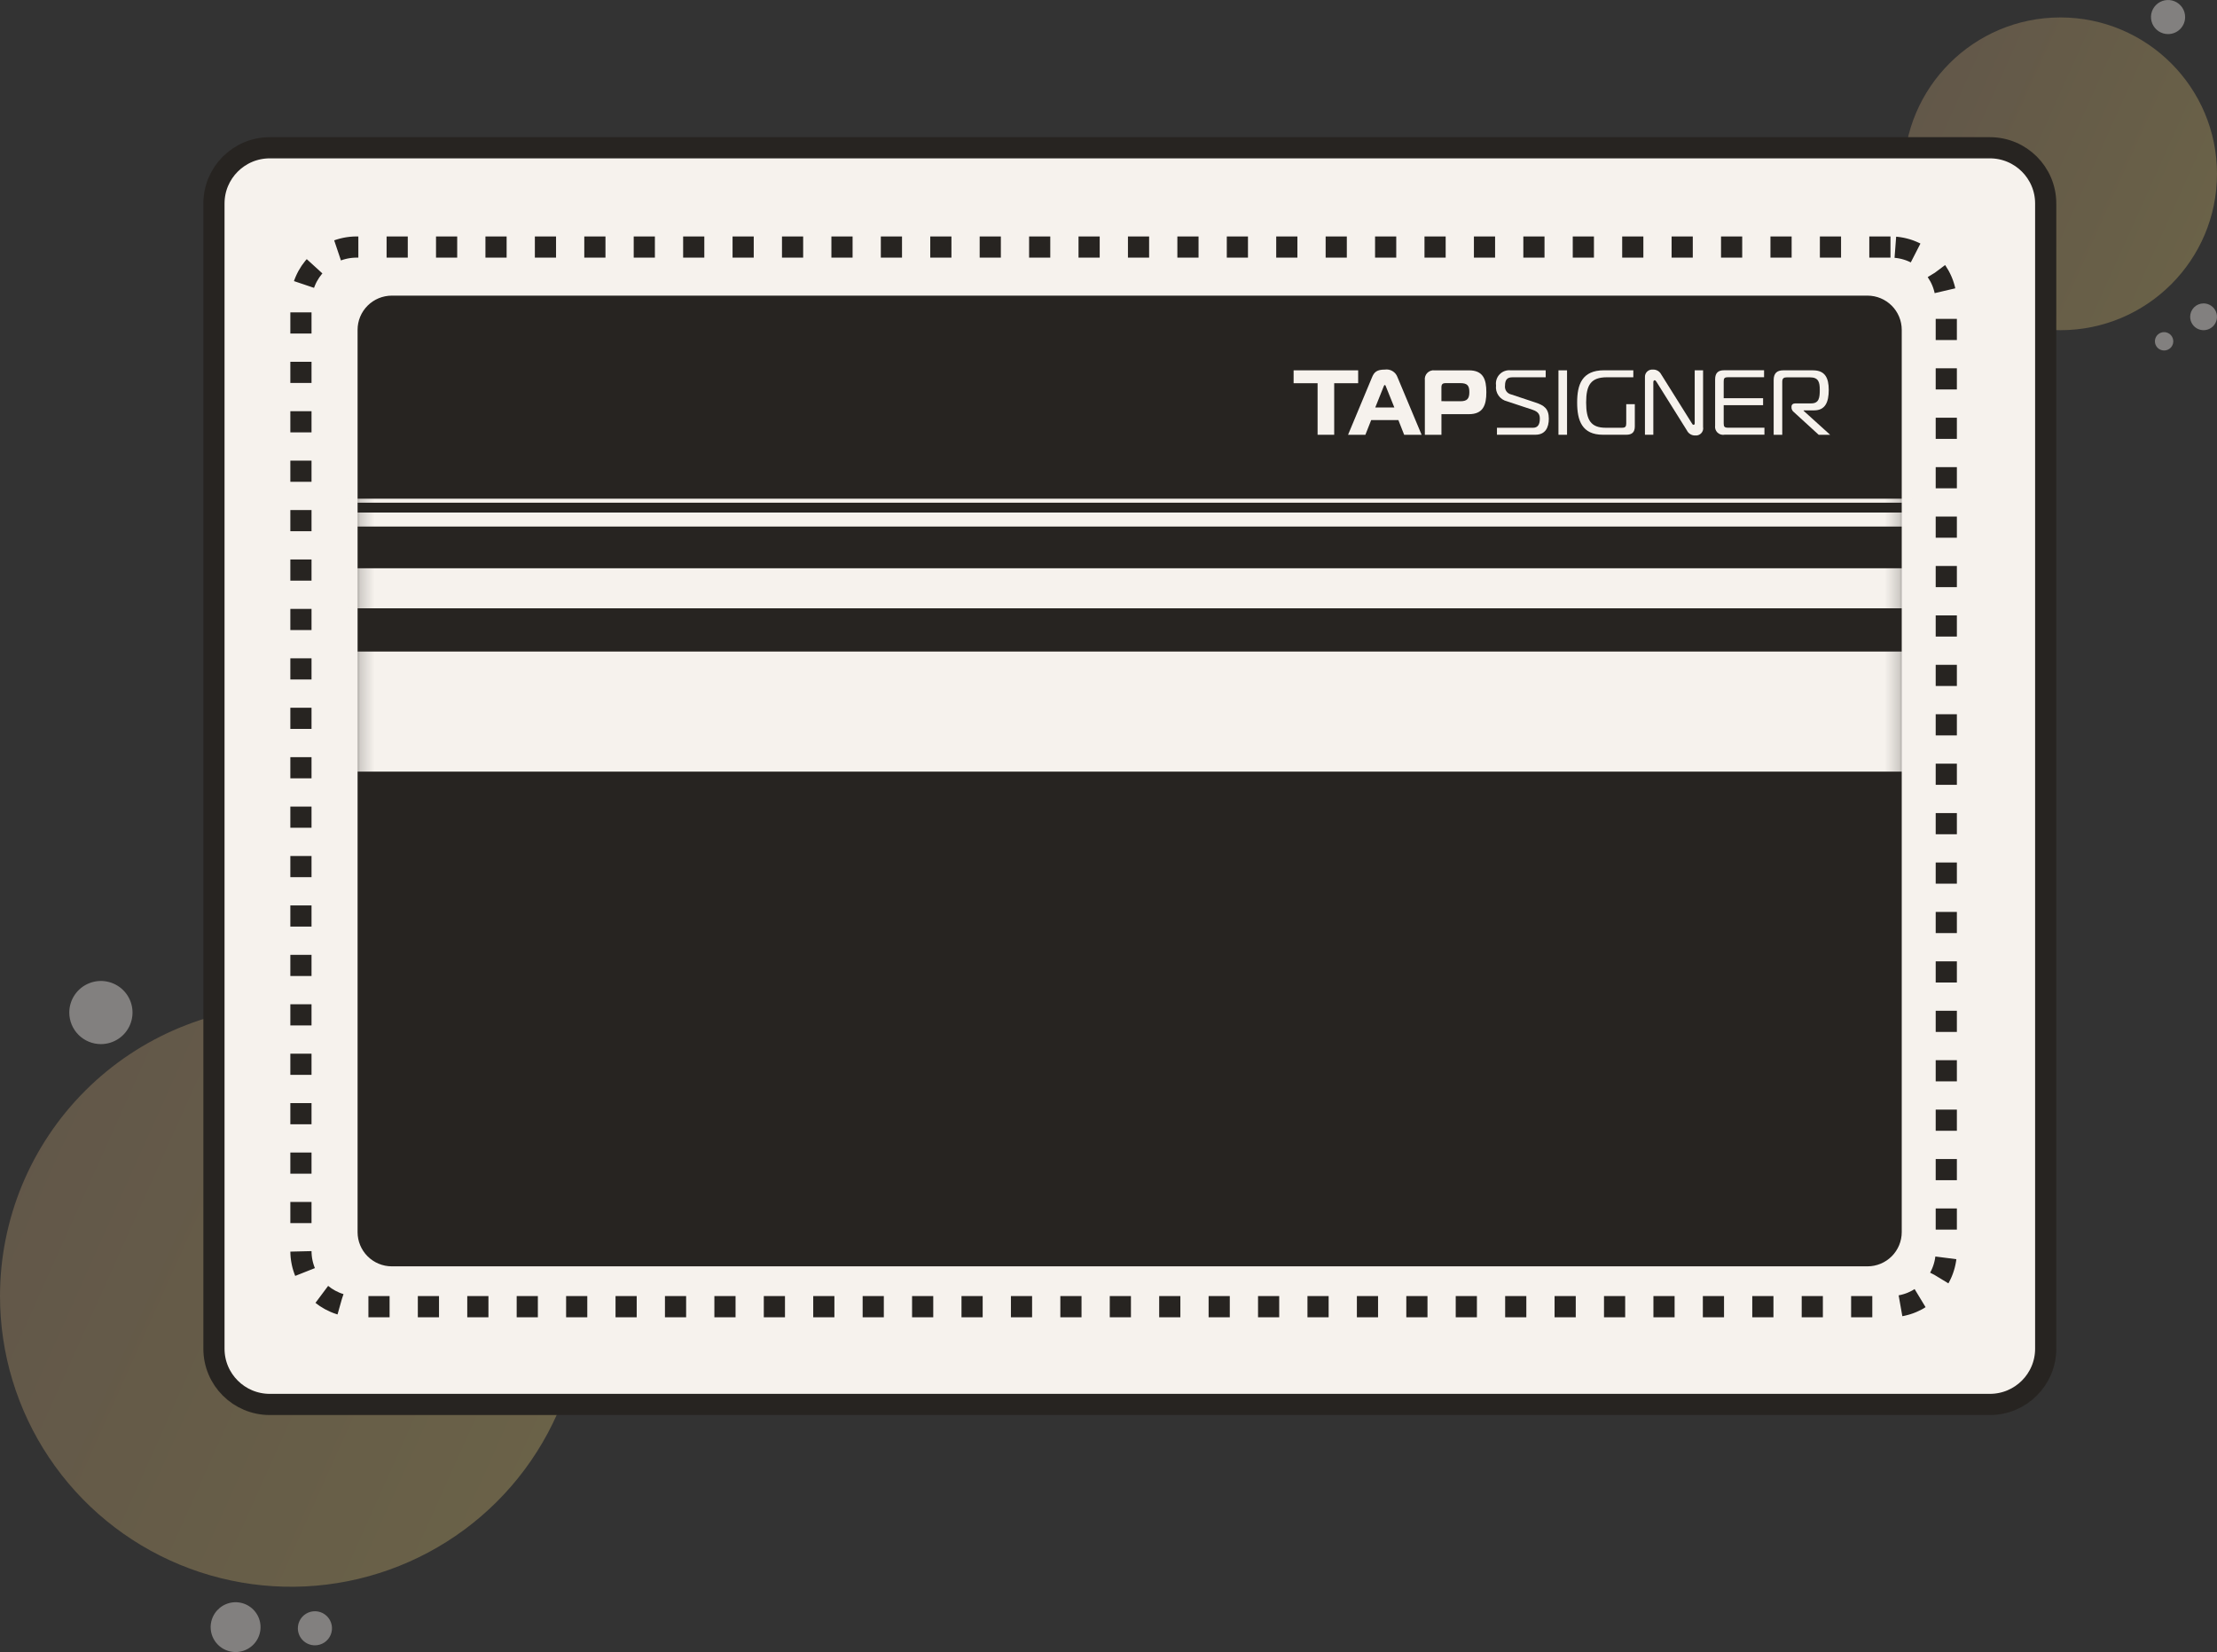 <svg width="157" height="117" viewBox="0 0 157 117" fill="none" xmlns="http://www.w3.org/2000/svg">
<rect x="0" y="0" width="157" height="117" fill="#333333" stroke="none"/>
<path opacity="0.4" d="M20.613 71.212C24.691 71.212 28.676 72.419 32.066 74.681C35.456 76.943 38.098 80.157 39.658 83.918C41.218 87.679 41.626 91.817 40.831 95.81C40.035 99.802 38.072 103.469 35.19 106.348C32.307 109.226 28.634 111.186 24.635 111.981C20.636 112.775 16.492 112.367 12.725 110.809C8.958 109.252 5.739 106.614 3.474 103.229C1.209 99.844 0 95.865 0 91.794C0 86.336 2.172 81.1 6.038 77.241C9.903 73.381 15.146 71.212 20.613 71.212Z" fill="url(#paint0_linear_516_8651)"/>
<path opacity="0.4" d="M16.684 117C17.033 117 17.375 116.896 17.665 116.702C17.956 116.509 18.183 116.233 18.316 115.911C18.45 115.588 18.485 115.234 18.417 114.891C18.349 114.549 18.18 114.235 17.933 113.988C17.686 113.741 17.371 113.573 17.029 113.505C16.686 113.437 16.331 113.472 16.008 113.606C15.685 113.739 15.409 113.965 15.215 114.255C15.021 114.546 14.917 114.887 14.917 115.236C14.917 115.703 15.103 116.152 15.434 116.483C15.766 116.814 16.215 117 16.684 117Z" fill="#F9F4F0"/>
<path opacity="0.4" d="M22.302 116.524C22.541 116.524 22.775 116.453 22.974 116.32C23.173 116.187 23.328 115.998 23.419 115.777C23.51 115.556 23.534 115.313 23.487 115.079C23.44 114.845 23.324 114.63 23.154 114.461C22.985 114.293 22.769 114.178 22.534 114.132C22.299 114.086 22.056 114.111 21.835 114.203C21.614 114.295 21.426 114.451 21.294 114.65C21.162 114.849 21.092 115.083 21.093 115.322C21.094 115.641 21.222 115.947 21.449 116.172C21.675 116.397 21.982 116.524 22.302 116.524Z" fill="#F9F4F0"/>
<path opacity="0.4" d="M7.145 73.945C7.588 73.945 8.021 73.814 8.39 73.568C8.758 73.323 9.045 72.973 9.214 72.565C9.384 72.156 9.428 71.707 9.342 71.273C9.255 70.839 9.042 70.441 8.729 70.128C8.416 69.816 8.017 69.603 7.582 69.516C7.148 69.43 6.698 69.474 6.289 69.644C5.879 69.813 5.53 70.099 5.284 70.467C5.038 70.835 4.906 71.267 4.906 71.709C4.906 72.302 5.142 72.871 5.562 73.29C5.982 73.709 6.552 73.945 7.145 73.945Z" fill="#F9F4F0"/>
<path opacity="0.4" d="M145.907 23.385C152.033 23.385 157 18.427 157 12.31C157 6.193 152.033 1.235 145.907 1.235C139.782 1.235 134.815 6.193 134.815 12.31C134.815 18.427 139.782 23.385 145.907 23.385Z" fill="url(#paint1_linear_516_8651)"/>
<path opacity="0.4" d="M156.049 21.487C156.237 21.487 156.421 21.543 156.577 21.647C156.733 21.751 156.855 21.899 156.927 22.073C156.999 22.246 157.018 22.437 156.981 22.621C156.944 22.805 156.854 22.974 156.721 23.107C156.588 23.239 156.419 23.33 156.234 23.366C156.05 23.403 155.859 23.384 155.685 23.312C155.512 23.241 155.363 23.119 155.259 22.963C155.154 22.807 155.099 22.623 155.099 22.436C155.099 22.184 155.199 21.943 155.377 21.765C155.555 21.587 155.797 21.487 156.049 21.487Z" fill="#F9F4F0"/>
<path opacity="0.4" d="M153.885 24.329C153.854 24.454 153.787 24.566 153.692 24.653C153.596 24.739 153.477 24.795 153.35 24.814C153.223 24.833 153.093 24.814 152.976 24.759C152.86 24.705 152.762 24.617 152.696 24.506C152.63 24.396 152.598 24.269 152.604 24.14C152.61 24.012 152.654 23.888 152.731 23.785C152.807 23.682 152.913 23.603 153.034 23.56C153.155 23.517 153.286 23.51 153.411 23.541C153.579 23.583 153.723 23.689 153.812 23.837C153.901 23.985 153.927 24.162 153.885 24.329Z" fill="#F9F4F0"/>
<path opacity="0.4" d="M153.534 2.414C153.295 2.414 153.061 2.343 152.862 2.211C152.664 2.078 152.509 1.89 152.417 1.669C152.326 1.448 152.302 1.206 152.348 0.972C152.395 0.737 152.51 0.522 152.679 0.354C152.848 0.185 153.064 0.07 153.298 0.023C153.533 -0.023 153.776 0.001 153.997 0.092C154.218 0.183 154.406 0.338 154.539 0.536C154.672 0.735 154.743 0.968 154.743 1.207C154.743 1.527 154.616 1.834 154.389 2.061C154.162 2.287 153.855 2.414 153.534 2.414Z" fill="#F9F4F0"/>
<path d="M140.917 9.769H19.104C16.536 9.769 14.454 11.848 14.454 14.412V95.518C14.454 98.082 16.536 100.16 19.104 100.16H140.917C143.485 100.16 145.567 98.082 145.567 95.518V14.412C145.567 11.848 143.485 9.769 140.917 9.769Z" fill="#F6F2ED"/>
<path d="M140.917 10.465H19.104C16.921 10.465 15.151 12.232 15.151 14.411V95.518C15.151 97.697 16.921 99.464 19.104 99.464H140.917C143.1 99.464 144.869 97.697 144.869 95.518V14.411C144.869 12.232 143.1 10.465 140.917 10.465Z" stroke="#272421" stroke-width="1.5"/>
<path d="M132.254 89.825H27.743C27.064 89.824 26.413 89.554 25.933 89.074C25.453 88.595 25.182 87.945 25.181 87.267V23.353C25.182 22.675 25.453 22.025 25.933 21.546C26.413 21.067 27.064 20.797 27.743 20.795H132.254C132.933 20.797 133.584 21.067 134.064 21.546C134.544 22.025 134.814 22.675 134.816 23.353V87.267C134.814 87.945 134.544 88.595 134.064 89.074C133.584 89.554 132.933 89.824 132.254 89.825Z" fill="#272421" stroke="#F6F2ED" stroke-width="0.283" stroke-miterlimit="10"/>
<mask id="mask0_516_8651" style="mask-type:luminance" maskUnits="userSpaceOnUse" x="25" y="20" width="110" height="70">
<path d="M132.254 89.825H27.743C27.064 89.824 26.413 89.554 25.933 89.074C25.453 88.595 25.182 87.945 25.181 87.267V23.353C25.182 22.675 25.453 22.025 25.933 21.546C26.413 21.067 27.064 20.797 27.743 20.795H132.254C132.933 20.797 133.584 21.067 134.064 21.546C134.544 22.025 134.814 22.675 134.816 23.353V87.267C134.814 87.945 134.544 88.595 134.064 89.074C133.584 89.554 132.933 89.824 132.254 89.825Z" fill="white"/>
</mask>
<g mask="url(#mask0_516_8651)">
<path d="M-1.514 35.46H143.67" stroke="#F6F2ED" stroke-width="0.283" stroke-miterlimit="10"/>
</g>
<mask id="mask1_516_8651" style="mask-type:luminance" maskUnits="userSpaceOnUse" x="25" y="20" width="110" height="70">
<path d="M132.254 89.825H27.743C27.064 89.824 26.413 89.554 25.933 89.074C25.453 88.595 25.182 87.945 25.181 87.267V23.353C25.182 22.675 25.453 22.025 25.933 21.546C26.413 21.067 27.064 20.797 27.743 20.795H132.254C132.933 20.797 133.584 21.067 134.064 21.546C134.544 22.025 134.814 22.675 134.816 23.353V87.267C134.814 87.945 134.544 88.595 134.064 89.074C133.584 89.554 132.933 89.824 132.254 89.825Z" fill="white"/>
</mask>
<g mask="url(#mask1_516_8651)">
<path d="M-1.514 36.795H143.67" stroke="#F6F2ED" stroke-width="0.992" stroke-miterlimit="10"/>
</g>
<mask id="mask2_516_8651" style="mask-type:luminance" maskUnits="userSpaceOnUse" x="25" y="20" width="110" height="70">
<path d="M132.254 89.825H27.743C27.064 89.824 26.413 89.554 25.933 89.074C25.453 88.595 25.182 87.945 25.181 87.267V23.353C25.182 22.675 25.453 22.025 25.933 21.546C26.413 21.067 27.064 20.797 27.743 20.795H132.254C132.933 20.797 133.584 21.067 134.064 21.546C134.544 22.025 134.814 22.675 134.816 23.353V87.267C134.814 87.945 134.544 88.595 134.064 89.074C133.584 89.554 132.933 89.824 132.254 89.825Z" fill="white"/>
</mask>
<g mask="url(#mask2_516_8651)">
<path d="M-1.514 41.663H143.67" stroke="#F6F2ED" stroke-width="2.835"/>
</g>
<mask id="mask3_516_8651" style="mask-type:luminance" maskUnits="userSpaceOnUse" x="25" y="20" width="110" height="70">
<path d="M132.254 89.825H27.743C27.064 89.824 26.413 89.554 25.933 89.074C25.453 88.595 25.182 87.945 25.181 87.267V23.353C25.182 22.675 25.453 22.025 25.933 21.546C26.413 21.067 27.064 20.797 27.743 20.795H132.254C132.933 20.797 133.584 21.067 134.064 21.546C134.544 22.025 134.814 22.675 134.816 23.353V87.267C134.814 87.945 134.544 88.595 134.064 89.074C133.584 89.554 132.933 89.824 132.254 89.825Z" fill="white"/>
</mask>
<g mask="url(#mask3_516_8651)">
<path d="M-1.514 50.395H143.67" stroke="#F6F2ED" stroke-width="8.504" stroke-miterlimit="10"/>
</g>
<path d="M93.307 30.791V27.14H91.609V26.227H96.18V27.14H94.483V30.791H93.307Z" fill="#F6F2ED"/>
<path d="M97.168 26.708C97.317 26.35 97.508 26.174 98.069 26.174C98.257 26.145 98.449 26.183 98.612 26.281C98.775 26.378 98.899 26.53 98.963 26.708L100.674 30.794H99.439L99.028 29.751H97.102L96.691 30.794H95.464L97.168 26.708ZM97.391 28.86H98.743L98.161 27.412C98.134 27.342 98.114 27.268 98.068 27.268C98.021 27.268 97.997 27.339 97.97 27.412L97.391 28.86Z" fill="#F6F2ED"/>
<path d="M100.903 30.791V26.931C100.89 26.837 100.899 26.741 100.929 26.651C100.959 26.561 101.009 26.478 101.076 26.41C101.143 26.342 101.224 26.291 101.314 26.259C101.404 26.227 101.5 26.216 101.594 26.228H104.023C105.035 26.228 105.258 26.861 105.258 27.774C105.258 28.686 105.035 29.332 104.023 29.332H102.078V30.794H100.903V30.791ZM103.414 28.417C103.904 28.417 104.054 28.231 104.054 27.767C104.054 27.303 103.904 27.134 103.414 27.134H102.383C102.154 27.134 102.076 27.213 102.076 27.44V28.412L103.414 28.417Z" fill="#F6F2ED"/>
<path d="M106.009 30.295H108.562C108.908 30.295 109.045 30.053 109.045 29.656C109.045 29.415 108.993 29.173 108.537 29.023L106.728 28.423C106.48 28.366 106.263 28.219 106.118 28.01C105.973 27.802 105.911 27.547 105.944 27.296C105.924 27.153 105.936 27.008 105.981 26.871C106.026 26.734 106.101 26.609 106.202 26.506C106.302 26.402 106.425 26.323 106.561 26.275C106.697 26.226 106.842 26.21 106.986 26.226H109.461V26.721H107.097C106.751 26.721 106.58 26.884 106.58 27.308C106.56 27.447 106.593 27.589 106.672 27.705C106.752 27.821 106.873 27.902 107.011 27.933L108.736 28.506C109.343 28.707 109.682 28.935 109.682 29.652C109.682 30.271 109.441 30.788 108.736 30.788H106.009V30.295Z" fill="#F6F2ED"/>
<path d="M110.365 30.791V26.227H110.972V30.791H110.365Z" fill="#F6F2ED"/>
<path d="M115.772 30.196C115.772 30.62 115.563 30.789 115.171 30.789H113.511C112.029 30.789 111.688 29.779 111.688 28.507C111.688 27.235 112.029 26.224 113.596 26.224H115.666V26.719H113.799C112.657 26.719 112.325 27.268 112.325 28.507C112.325 29.745 112.657 30.294 113.709 30.294H114.865C115.094 30.294 115.165 30.215 115.165 29.988V28.625H115.772V30.196Z" fill="#F6F2ED"/>
<path d="M120.611 30.269C120.62 30.344 120.613 30.421 120.589 30.493C120.565 30.565 120.525 30.631 120.472 30.685C120.42 30.74 120.355 30.783 120.284 30.81C120.213 30.837 120.137 30.848 120.061 30.841C119.937 30.847 119.814 30.816 119.707 30.752C119.6 30.688 119.515 30.595 119.46 30.483L117.306 27.041C117.259 26.962 117.221 26.93 117.176 26.93C117.149 26.93 117.083 26.957 117.083 27.06V30.79H116.489V26.715C116.485 26.642 116.496 26.568 116.522 26.499C116.549 26.43 116.59 26.368 116.643 26.317C116.696 26.265 116.76 26.226 116.83 26.201C116.899 26.177 116.974 26.168 117.047 26.175C117.167 26.168 117.286 26.196 117.39 26.255C117.494 26.313 117.579 26.401 117.635 26.506L119.809 29.975C119.842 30.027 119.869 30.087 119.934 30.087C119.999 30.087 120.013 30.016 120.013 29.975V26.224H120.606V30.269H120.611Z" fill="#F6F2ED"/>
<path d="M122.098 30.791C122.011 30.803 121.921 30.794 121.838 30.765C121.754 30.737 121.678 30.689 121.616 30.626C121.554 30.563 121.507 30.486 121.48 30.402C121.453 30.318 121.445 30.229 121.459 30.141V26.872C121.459 26.383 121.7 26.222 122.098 26.222H124.925V26.717H122.365C122.11 26.717 122.066 26.796 122.066 27.023V28.202H124.856V28.697H122.066V29.977C122.066 30.205 122.111 30.29 122.365 30.29H124.951V30.785H122.098V30.791Z" fill="#F6F2ED"/>
<path d="M125.605 26.917C125.605 26.428 125.847 26.227 126.278 26.227H128.394C129.238 26.227 129.505 26.762 129.505 27.61C129.505 28.484 129.257 29.063 128.466 29.063H127.728V29.095L129.603 30.791H128.792L127.038 29.188C126.992 29.154 126.953 29.11 126.924 29.061C126.895 29.012 126.876 28.957 126.868 28.9V28.796C126.868 28.66 126.966 28.568 127.147 28.568H128.263C128.821 28.568 128.87 28.163 128.87 27.609C128.87 27.054 128.777 26.723 128.166 26.723H126.539C126.33 26.723 126.213 26.788 126.213 27.036V30.792H125.605V26.917Z" fill="#F6F2ED"/>
<path d="M133.877 17.495H25.263C23.08 17.495 21.311 19.261 21.311 21.441V88.594C21.311 90.773 23.08 92.54 25.263 92.54H133.877C136.06 92.54 137.829 90.773 137.829 88.594V21.441C137.829 19.261 136.06 17.495 133.877 17.495Z" stroke="#272421" stroke-width="1.5" stroke-dasharray="1.5 2"/>
<defs>
<linearGradient id="paint0_linear_516_8651" x1="-0.629" y1="73.156" x2="64.564" y2="102.452" gradientUnits="userSpaceOnUse">
<stop stop-color="#A58969"/>
<stop offset="1" stop-color="#C7B664"/>
</linearGradient>
<linearGradient id="paint1_linear_516_8651" x1="134.477" y1="2.281" x2="169.557" y2="18.045" gradientUnits="userSpaceOnUse">
<stop stop-color="#A58969"/>
<stop offset="1" stop-color="#C7B664"/>
</linearGradient>
</defs>
</svg>
